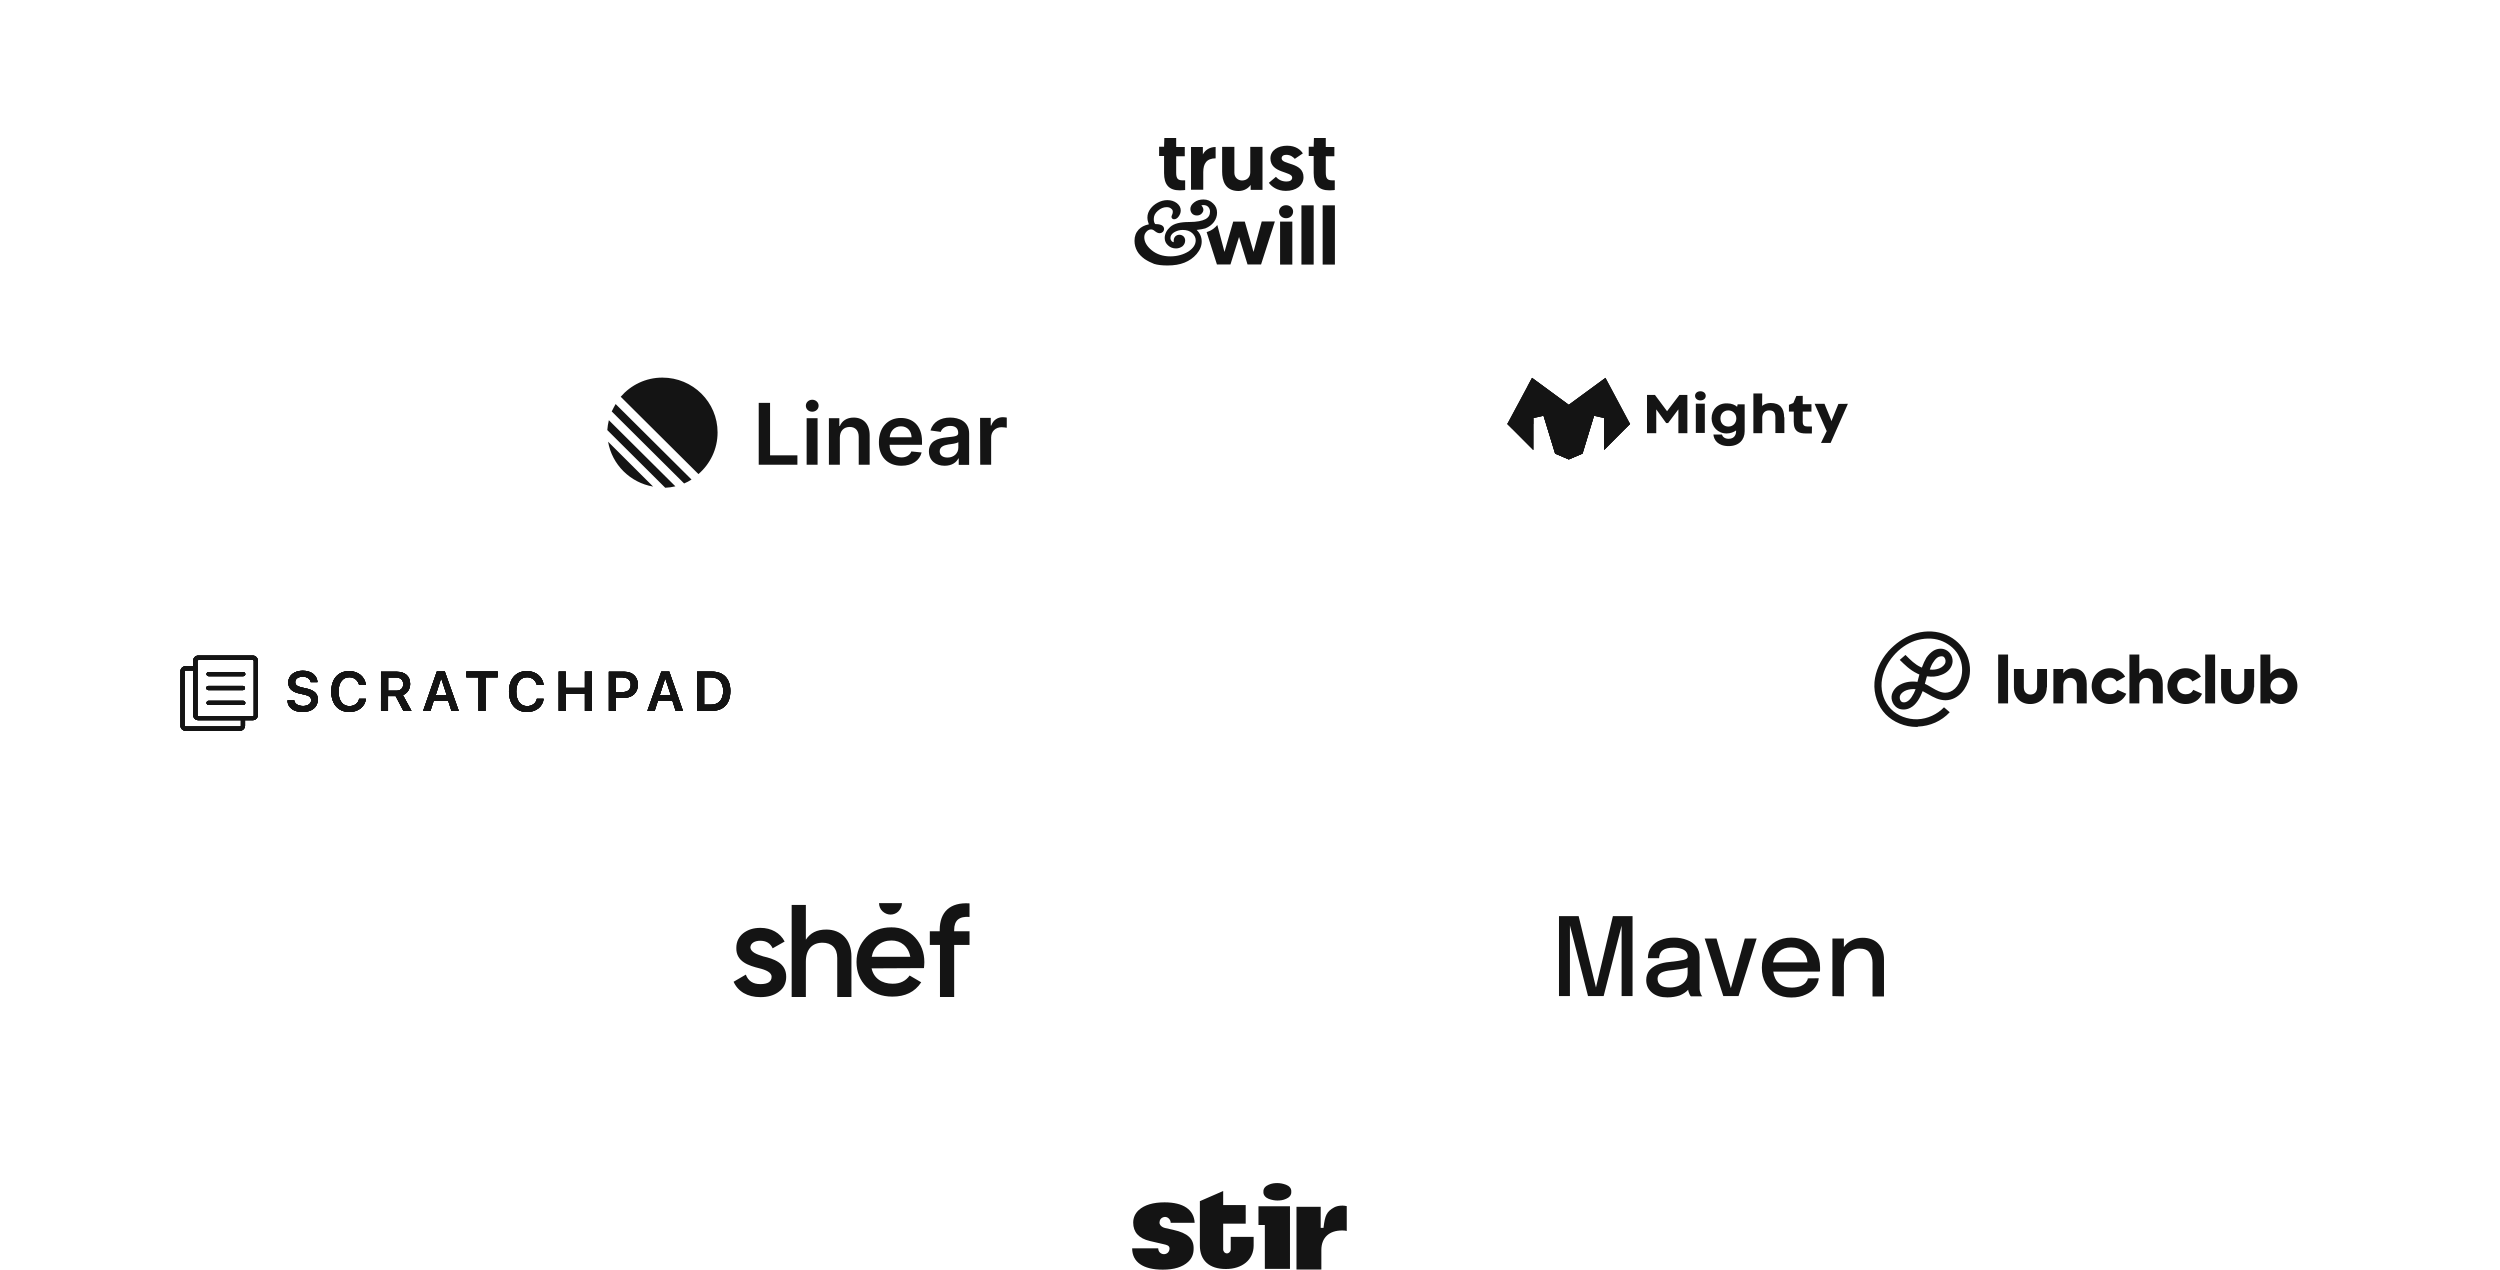 <?xml version="1.0" encoding="utf-8"?>
<!-- Generator: Adobe Illustrator 24.1.1, SVG Export Plug-In . SVG Version: 6.00 Build 0)  -->
<svg version="1.1" id="Layer_1" xmlns="http://www.w3.org/2000/svg" xmlns:xlink="http://www.w3.org/1999/xlink" x="0px" y="0px"
	 viewBox="0 0 1920 975" style="enable-background:new 0 0 1920 975;" xml:space="preserve">
<style type="text/css">
	.st0{fill:#141414;}
	.st1{opacity:0.5;fill:#141414;enable-background:new    ;}
	.st2{fill-rule:evenodd;clip-rule:evenodd;fill:#141414;}
</style>
<g>
	<g>
		<path class="st0" d="M1176.6,290.2l28.2,20.7l28.2-20.7l18.9,35.4l-19.9,20v-24.5l-7.8-1.8l-8.9,29l-10.5,4.5l-10.5-4.5l-8.9-29
			l-7.8,1.8v24.5l-20-20L1176.6,290.2z"/>
		<path class="st0" d="M1185.4,319.2l-4.5-14.6l-23.3,20.8L1185.4,319.2z M1224.2,319.2l4.5-14.6l23.3,20.8L1224.2,319.2z"/>
		<path class="st1" d="M1185.4,319.2l-8.9-29l-3.3,6.1l7.5,24.1L1185.4,319.2z"/>
		<path class="st0" d="M1157.7,325.6l19.9-4.5v4.5v20l-16.3-16.5L1157.7,325.6z M1251.8,325.6l-19.9-4.5v4.5v20l16.3-16.5
			L1251.8,325.6z"/>
		<path class="st0" d="M1157.7,325.6l19.9-4.5v4.5l-16.3,3.5L1157.7,325.6z M1251.8,325.6l-19.9-4.5v4.5l16.3,3.5L1251.8,325.6z
			 M1176.6,290.2l28.2,20.7l28.2-20.7l-17.6,58.2l-10.5,4.5l-10.5-4.5L1176.6,290.2z"/>
		<path class="st0" d="M1204.8,352.8l-10.5-4.5l-13.2-43.7l23.8,38.8l23.8-38.8l-13.2,43.7L1204.8,352.8z"/>
		<path class="st0" d="M1204.8,352.8l-10.5-4.5l10.5-4.8l10.5,4.8L1204.8,352.8z"/>
		<path class="st0" d="M1176.6,290.2l28.2,20.7l28.2-20.7l18.9,35.4l-19.9,20v-24.5l-7.8-1.8l-8.9,29l-10.5,4.5l-10.5-4.5l-8.9-29
			l-7.8,1.8v24.5l-20-20L1176.6,290.2z M1281.2,324.8l7.8-10.4v18.3h6.9v-29.4h-6.1l-9.5,12.5l-9.3-12.5h-6.1v29.4h7.1v-18.3
			l7.6,10.5h1.6V324.8z M1302.4,332.5h6.9V310h-6.9V332.5z M1301.8,304c0,1.9,1.6,3.5,4.1,3.5c2.6,0,4.1-1.6,4.1-3.5
			c0-1.9-1.6-3.5-4.1-3.5C1303.4,300.5,1301.8,302.1,1301.8,304z M1321.3,321.3c0-3.8,2.7-6.1,6.1-6.1c3.4,0,6.1,2.6,6.1,6.1
			c0,3.8-2.7,6.3-6.1,6.3C1324,327.6,1321.3,325.2,1321.3,321.3z M1314.5,321.3c0,6.5,4.8,11.6,11.6,11.6c3,0,5.4-1.1,7.2-2.3v0.8
			c0,2-1,5.6-5.7,5.6c-3,0-4.6-1.5-5.2-3.3h-6.5c0.3,4.1,3.4,8.9,11.7,8.9c7.9,0,12.3-4.8,12.3-11.4v-20.7h-5.4l-0.4,1.9
			c-1.6-1.4-4.2-2.6-7.4-2.6C1319.2,309.4,1314.5,314.8,1314.5,321.3z M1370.2,320.5c0-6.9-3.1-11-10.4-11c-2.6,0-4.9,1-6.5,2.2
			l0.1-9.5h-6.8v30.5h6.8v-11.9c0-3.3,2-5.6,5.2-5.6s4.9,1.1,4.9,5.4v12h6.9v-12.1H1370.2z M1377.3,309.5l-3.4,1.4v5.2h3.7v7.9
			c0,7.6,4.2,8.9,9.4,8.9h4.5l0.1-5.4h-3.8c-1.8,0-3.3-0.7-3.3-3.5v-7.9h6.7v-5.7h-6.7V304l-4.9,0.1L1377.3,309.5z M1411.9,310.2
			l-5.4,13.3l-0.4-1.4l-4.9-12h-7.6l9.3,21l-4.4,9.1h7.4l13.3-30.1C1419.2,310.2,1411.9,310.2,1411.9,310.2z"/>
	</g>
	<g>
		<path class="st0" d="M1238.7,703.6h15.1V765h-8.4v-54.1l-13.8,54.1h-12l-13.9-54.3V765h-8.4v-61.4h15.1l13.3,54.8L1238.7,703.6z
			 M1280.6,766c-4.9,0-8.8-1.1-11.8-3.6c-2.9-2.4-4.5-5.5-4.5-9.7c0-2.9,0.8-5.3,2.3-7.3c1.6-1.9,3.7-3.4,6.3-4.5
			c2.8-1.1,5.8-1.8,9.2-2.1c5-0.5,8.8-1.1,10.9-1.6s3.2-1.3,3.2-2.4l0,0c0-2.3-1-4.1-2.8-5.2c-1.9-1.1-4.5-1.8-7.9-1.8
			c-3.7,0-6.5,0.6-8.4,1.9c-1.9,1.3-2.9,3.4-2.9,6.2h-8.6c0-3.4,0.8-6.3,2.6-8.6c1.8-2.4,4.1-4.2,7.1-5.3c3.1-1.3,6.5-1.9,10.4-1.9
			c3.6,0,6.8,0.6,9.9,1.8c3.1,1.1,5.3,2.8,7.1,5c1.8,2.3,2.6,5,2.6,8.3v21.1c0,1,0,1.9,0,3.1c0,1,0.2,1.8,0.5,2.6
			c0.2,0.8,0.5,1.6,0.8,2.1s0.6,1,0.8,1.1h-8.8c-0.2-0.2-0.5-0.5-0.8-1.1c-0.3-0.5-0.6-1.3-0.8-1.9c-0.2-0.6-0.5-1.3-0.5-2.1
			c-1.6,1.8-3.7,3.2-6.5,4.4C1287.2,765.4,1284.1,766,1280.6,766z M1282.5,758.4c2.4,0,4.9-0.5,6.8-1.3s3.7-2.1,4.9-3.7
			c1.3-1.6,1.9-3.9,1.9-6.5V743c-1.6,0.5-3.6,1-5.7,1.3s-4.2,0.6-6.3,0.8c-3.7,0.3-6.5,1-8.3,1.9c-1.8,1-2.8,2.6-2.8,4.7
			C1273.1,756.3,1276.2,758.4,1282.5,758.4z M1349.1,720.8l-13.9,44.2h-11.7l-14.3-44.2h9.1l11,38.1l10.7-38.1H1349.1z
			 M1396.8,751.3c-0.2,2.4-1.1,4.7-2.8,7c-1.6,2.3-4.1,4.2-7.1,5.5c-3.1,1.5-6.8,2.3-11.3,2.3c-4.5,0-8.4-1-11.8-2.9
			c-3.4-1.9-6-4.7-7.9-8.1c-1.9-3.4-2.8-7.5-2.8-12c0-4.5,1-8.6,2.9-12c1.9-3.4,4.5-6.2,7.9-8.1c3.4-1.9,7.3-2.9,11.8-2.9
			c4.5,0,8.4,1,11.7,2.9c3.2,1.9,5.8,4.7,7.6,8.1c1.8,3.4,2.8,7.3,2.8,11.8c0,0.5,0,1.1,0,1.8c0,0.6,0,1.1-0.2,1.5h-35.7
			c0.5,3.9,1.9,6.8,4.4,9.1c2.4,2.1,5.7,3.2,9.7,3.2c2.8,0,5-0.5,6.8-1.1c1.8-0.8,3.1-1.6,4.1-2.8c0.8-1.1,1.5-2.3,1.5-3.2
			L1396.8,751.3L1396.8,751.3z M1375.5,727.6c-3.7,0-6.6,1-9.1,3.1c-2.4,1.9-4.1,4.9-4.7,8.4h26.4c-0.2-3.1-1.3-5.8-3.4-8.1
			C1382.5,728.7,1379.6,727.6,1375.5,727.6z M1407.3,765v-44.2h8.8v6.6c1.6-2.3,3.7-4.1,6.3-5.3c2.4-1.3,5.2-1.9,8.1-1.9
			c5,0,9.1,1.5,12,4.5c2.9,2.9,4.4,7,4.4,12.2v28.4h-8.8v-25.8c0-3.2-0.8-5.8-2.3-7.9c-1.5-2.1-4.1-3.1-7.9-3.1
			c-2.1,0-4.2,0.5-6,1.6c-1.8,1.1-3.2,2.6-4.2,4.5c-1,1.9-1.6,4.1-1.6,6.5v24.1L1407.3,765L1407.3,765z"/>
	</g>
	<g>
		<path class="st0" d="M1471.9,558.3c-9,0-17.8-3.7-23.7-9.7c-6.1-6.3-9.3-15.5-8.6-24.7c0.7-8.2,4.4-16.6,10.6-23.7
			c5.4-5.9,11.7-10.4,18.6-13c7.8-2.8,16.1-3,23.3-0.6c7.1,2.3,13.1,7.1,16.8,13.3c3.7,6.1,4.9,13.5,3.5,20.4
			c-1.8,8.3-8.2,17.3-18.2,17.5c-5.1,0-9.3-2.3-13.4-4.7c-1.4-0.8-2.8-1.6-4.2-2.3c-1,2.5-2.1,5.1-3.8,7.5c-1.7,2.4-3.4,4.1-5.5,5.2
			c-2.8,1.6-6.2,1.8-8.9,0.8c-4.2-1.7-6.6-6.8-5.4-11.1c1-3.1,3.1-5.8,6.5-7.5c3.7-2,8.6-2.7,13.1-2c0.3-0.8,0.4-1.8,0.7-2.7l0,0
			c0-0.1,0.3-1.3,0.8-3c-0.6-0.3-1.3-0.4-1.8-0.8c-5.6-2.7-9.7-6.9-13.3-10.4l4.4-3.8c4.1,4.1,7.2,7.2,11.6,9.3
			c0.3,0.1,0.7,0.3,1,0.4c1-2.8,2.3-5.6,3.5-7.6c1.7-2.4,3.4-4.1,5.5-5.4c2.8-1.6,6.1-2,8.9-0.8c4.2,1.7,6.6,6.6,5.4,11.1
			c-1,3.7-4.1,6.8-8.3,8.3c-3.4,1.4-7.2,1.7-11.1,1.1c-0.3,1.1-0.7,2.1-0.8,2.8l0,0c-0.3,1-0.6,2-0.8,3c2,0.8,3.7,2,5.5,3
			c3.4,2,6.8,3.8,10.2,3.8c0,0,0,0,0.1,0c4.8,0,10.6-4.1,12.4-13c1.1-5.6,0.1-11.6-2.8-16.5c-3-4.9-7.9-8.7-13.7-10.7
			c-5.9-2-12.8-1.8-19.5,0.4c-5.9,2.1-11.6,5.9-16.2,11.3c-5.4,6.2-8.6,13.4-9.2,20.6c-0.6,7.8,2.1,15.2,7.1,20.4
			c5.1,5.2,12.8,8.2,20.6,7.9c7.5-0.3,15.1-3.8,20.2-9.2l4.4,3.8c-6.3,6.8-15.2,10.7-24.4,11
			C1472.9,558.3,1472.5,558.3,1471.9,558.3z M1469.5,529.2c-2.5,0-5.1,0.6-6.9,1.6c-1.8,1-3.1,2.4-3.5,3.9c-0.4,1.8,0.3,3.9,1.8,4.5
			c1,0.4,2.4,0.3,3.7-0.4s2.4-1.8,3.5-3.4c1.3-2,2.3-3.9,3.1-6.1C1470.7,529.2,1470.1,529.2,1469.5,529.2z M1482.1,514.2
			c2.5,0.3,4.9,0,7.1-0.8c2.5-1,4.4-2.7,4.9-4.7c0.4-1.8-0.4-3.9-1.8-4.5c-1-0.4-2.4-0.1-3.7,0.4c-1.3,0.7-2.4,1.8-3.5,3.5
			C1483.9,509.6,1482.9,511.8,1482.1,514.2z M1542.2,540.2h-7.6v-37.5h7.6V540.2z M1571.9,527.9c0,7.5-5.2,12.8-12.7,12.8
			s-12.5-5.2-12.5-12.8v-14.1h7.6v14.1c0,3.4,2,5.5,5.1,5.5c3.1,0,5.1-2.1,5.1-5.5v-14.1h7.6v14.1H1571.9z M1602.6,525.4v14.8h-7.6
			v-14c0-3.4-2.1-5.6-5.2-5.6s-5.2,2.3-5.2,5.6v14h-7.6v-26.4h7.6v3.4c1.7-2.5,4.1-3.9,7.2-3.9
			C1598.6,513.2,1602.6,517.7,1602.6,525.4z M1620.4,540.7c-7.9,0-14-5.9-14-13.7c0-7.9,6.1-13.8,14-13.8c5.2,0,9.6,2.5,11.7,6.5
			l-6.5,3.7c-1-1.8-2.8-3-5.2-3c-3.8,0-6.5,2.8-6.5,6.5c0,3.7,2.7,6.3,6.5,6.3c2.7,0,4.7-1.1,5.8-3.4l6.8,3
			C1630.8,537.6,1626.1,540.7,1620.4,540.7z M1661,525.4v14.8h-7.6v-14c0-3.4-2.1-5.6-5.2-5.6c-3.1,0-5.2,2.3-5.2,5.6v14h-7.6v-37.5
			h7.6v14.7c1.7-2.5,4.1-3.9,7.2-3.9C1656.9,513.2,1661,517.7,1661,525.4z M1678.6,540.7c-7.9,0-14-5.9-14-13.7
			c0-7.9,6.1-13.8,14-13.8c5.2,0,9.6,2.5,11.7,6.5l-6.5,3.7c-1-1.8-2.8-3-5.2-3c-3.8,0-6.5,2.8-6.5,6.5c0,3.7,2.7,6.3,6.5,6.3
			c2.7,0,4.7-1.1,5.8-3.4l6.8,3C1689.2,537.6,1684.4,540.7,1678.6,540.7z M1701.2,540.2h-7.6v-37.5h7.6V540.2z M1731,527.9
			c0,7.5-5.2,12.8-12.7,12.8c-7.5,0-12.5-5.2-12.5-12.8v-14.1h7.6v14.1c0,3.4,2,5.5,5.1,5.5c3.1,0,5.1-2.1,5.1-5.5v-14.1h7.6v14.1
			H1731z M1764.4,526.9c0,7.6-5.5,13.8-12.3,13.8c-3.7,0-6.5-1.4-8.5-4.2v3.7h-7.6v-37.5h7.6v14.9c1.8-2.8,4.8-4.2,8.5-4.2
			C1758.9,513.2,1764.4,519.4,1764.4,526.9z M1756.9,526.9c0-3.7-3-6.5-6.6-6.5s-6.6,2.8-6.6,6.5c0,3.7,2.8,6.5,6.6,6.5
			C1754.1,533.5,1756.9,530.6,1756.9,526.9z"/>
	</g>
	<g>
		<path class="st0" d="M586.1,734.5c7.8,1.8,17.8,4.9,17.7,15.7c0,4.9-1.9,8.8-5.7,11.5c-3.7,2.8-8.4,4.1-14.1,4.1
			c-10,0-17.3-4.4-20.6-11.8l9.4-5.5c1.8,4.9,5.5,7.3,11.2,7.3c5.8,0,8.6-1.9,8.6-5.7c0-3.2-4.2-5.2-9.6-6.5
			c-7.6-1.9-17.8-4.9-17.5-15.6c0-4.7,1.8-8.4,5.2-11.2c3.6-2.8,7.9-4.2,13.3-4.2c8.4,0,15.2,3.9,18.6,10.5l-9.2,5.2
			c-1.8-3.9-4.9-5.8-9.6-5.8c-4.1,0-7.5,1.8-7.5,5.3C576.7,731.1,580.9,732.9,586.1,734.5z M653.9,734.6v31.1H643v-30
			c0-7.6-4.4-11.7-11.3-11.7c-7.6,0-12.8,4.7-12.8,14.6v27.1H608v-70.7h10.9v26.7c3.4-5.2,8.4-7.8,15.7-7.8
			C646.1,713.9,653.9,721.8,653.9,734.6z M692.7,693.6c0,2.3-1,4.5-2.6,6.2s-3.9,2.6-6.2,2.6c-2.3,0-4.5-1-6.2-2.6s-2.6-3.9-2.6-6.2
			C675.4,693.6,692.7,693.6,692.7,693.6z M669.4,743.7c1.6,7.6,7.8,11.8,16.2,11.8c5.8,0,10-2.1,13-6.3l8.9,5.2
			c-4.9,7.5-12.3,11-22.2,11c-8.1,0-14.9-2.6-19.9-7.5c-5-5-7.6-11.5-7.6-19.1c0-7.6,2.6-13.8,7.5-19c4.9-5.2,11.5-7.6,19.3-7.6
			c7.5,0,13.5,2.6,18.2,7.8c4.7,5.2,7.1,11.5,7.1,19c0,1.6-0.2,3.1-0.3,4.5L669.4,743.7L669.4,743.7z M699.1,734.8
			c-1.5-8.1-7.3-12.5-14.4-12.5c-8.1,0-13.8,4.7-15.2,12.5H699.1z M744.6,704.2c-7.9-0.6-11.8,2.6-11.8,10v1h11.8v10.5h-11.8v40
			h-10.9v-40h-7.8v-10.5h7.6v-1c0-13.8,7.9-21.4,22.9-20.4V704.2z"/>
	</g>
	<g>
		<path class="st0" d="M467,339.2l34.6,34.5C484,370.7,470,356.8,467,339.2z M466.4,330.3l44.5,44.3c2.6-0.1,5.3-0.5,7.8-1.1
			l-51.1-50.8C467,325.2,466.6,327.7,466.4,330.3z M469.8,316l55.6,55.3c2-0.8,4-1.9,5.7-3l-58.3-58
			C471.8,312.1,470.7,314.1,469.8,316z M476.7,304.7c7.8-9,19.2-14.7,32-14.7c23.4,0,42.4,18.8,42.4,42.1c0,12.8-5.7,24.2-14.7,32
			L476.7,304.7z M582.8,356.9h29.6v-7.2h-21v-40.3h-8.7v47.5H582.8z M619.5,356.9h8.4v-35.7h-8.4V356.9z M623.8,316.2
			c2.7,0,4.9-2,4.9-4.6s-2.2-4.6-4.9-4.6s-4.9,2-4.9,4.6S621,316.2,623.8,316.2z M645,336.1c0-5.2,3.1-8.2,7.6-8.2
			c4.4,0,6.9,2.9,6.9,7.6v21.4h8.4v-22.7c0-8.6-4.9-13.5-12.3-13.5c-5.3,0-9,2.6-10.6,6.5h-0.4v-6h-8v35.7h8.4v-20.8H645L645,336.1z
			 M692.3,357.7c8.3,0,14-4.1,15.5-10.2l-7.9-0.8c-1.1,3-4,4.6-7.6,4.6c-5.4,0-9.1-3.5-9.1-9.7h24.9v-2.6c0-12.5-7.5-18-16.2-18
			c-10.2,0-16.9,7.5-16.9,18.5C674.8,350.5,681.5,357.7,692.3,357.7z M683.3,335.8c0.3-4.6,3.7-8.4,8.6-8.4c4.9,0,8,3.5,8.2,8.4
			H683.3z M725.5,357.7c5.6,0,9-2.6,10.5-5.6h0.3v4.9h8v-24c0-9.4-7.8-12.3-14.6-12.3c-7.5,0-13.2,3.4-15.1,9.9l7.9,1.1
			c0.8-2.5,3.3-4.6,7.4-4.6c4,0,6,2,6,5.4v0.1c0,2.5-2.6,2.6-8.9,3.3c-6.9,0.7-13.6,2.9-13.6,10.8
			C713.5,353.9,718.7,357.7,725.5,357.7z M727.7,351.4c-3.5,0-6-1.6-6-4.8c0-3.3,2.9-4.6,6.5-5.2c2.2-0.3,6.5-0.8,7.8-1.8v4.2
			C736,348,732.7,351.4,727.7,351.4z M752.8,356.9h8.4v-21c0-4.6,3.4-7.8,8-7.8c1.4,0,3.1,0.3,4,0.4v-7.8c-0.7-0.1-2-0.3-3-0.3
			c-4.1,0-7.5,2.3-8.9,6.4h-0.4v-5.9h-8.2L752.8,356.9L752.8,356.9z"/>
	</g>
	<g>
		<path class="st2" d="M962.7,193.5l-6.7-23.3h-8.9l-6.7,23.3l-5.5-20.7c-2,2.4-4.4,4.2-7.4,5.2c-0.3,0-0.5,0.1-0.8,0.3l7.9,24.8
			h10.4l6.6-21.1l6.5,21.1h10.4l10.6-33h-10.1L962.7,193.5z"/>
		<path class="st2" d="M932.3,170.5c1.6-2.2,2.4-4.6,2.4-7.1c0-2.8-0.9-5.2-3-7.1c-2-2-4.4-3.1-7.4-3.1c-2.8,0-5.2,0.7-7.1,2.2
			c-2,1.5-3,3.2-3,5.1c0,1.2,0.4,2.4,1.2,3.4c0.7,0.7,1.7,1.6,3.8,1.6c1.3,0,2.6-0.4,3.5-1.3c0.9-0.9,1.5-1.9,1.5-3.1
			c0-0.9-0.4-1.9-1.1-2.8c-0.4-0.5-0.4-0.7-0.4-0.7c0.1,0,0.5-0.1,1.5-0.1c1.5,0,2.7,0.4,3.6,1.3c0.9,0.9,1.5,2.2,1.5,3.6
			c0,2.7-1.1,4.6-3.5,5.9s-6.6,2.2-12.4,2.2c-7.1,0-11.8,1.2-14.7,3.8c-2.8,2.6-4.2,5.4-4.2,8.5c0,2.3,0.9,4.2,2.6,5.7
			c1.7,1.6,3.8,2.3,6.1,2.3c2,0,3.6-0.7,5-1.7c1.3-1.2,2-2.7,2-4.4c0-1.3-0.5-2.4-1.3-3.2c-0.9-0.8-2-1.2-3.1-1.2
			c-1.3,0-2.4,0.5-3.2,1.3c-0.8,0.9-1.2,2-1.2,3.2c0,0.1,0,0.4,0,0.7v0.4v0.1c0,0,0,0-0.1,0c-0.4,0-0.9-0.3-1.5-0.8
			c-0.5-0.7-0.9-1.3-0.9-2.4c0-1.7,0.9-3.1,2.7-4.3c2-1.2,4.2-1.9,6.7-1.9c3.1,0,5.5,0.8,7.3,2.4c1.7,1.6,2.7,3.4,2.7,5.5
			c0,3.4-1.9,6.1-5.5,8.6c-3.9,2.4-8.6,3.8-14,3.8c-5.7,0-10.5-1.6-14.3-4.7c-3.8-3.1-5.7-6.5-5.7-10c0-1.6,0.5-3.1,1.7-4.3
			c1.1-1.2,2.3-1.7,3.5-1.7c0.9,0,1.9,0.4,2.8,1.2c1.5,1.2,2.7,1.7,3.8,1.7c1.3,0,2.2-0.7,2.6-1.1c0.5-0.7,0.8-1.3,0.8-2
			c0-1.5-0.8-3.9-6.5-3.9c-0.3,0-0.3,0-0.3,0s-0.3-0.3-0.7-1.2c-0.3-0.7-0.4-1.6-0.4-2.7c0-2.4,0.9-4.4,3.1-6.3
			c2.2-1.9,4.4-2.8,6.7-2.8c1.5,0,2.6,0.3,3.5,1.1c0.9,0.7,1.3,1.3,1.3,2.4c0,0.7-0.1,1.5-0.5,2.3c-0.4,0.9-0.5,1.2-0.5,1.6
			c0,1.1,0.8,1.9,2,1.9c1.3,0,2.6-0.8,3.6-2.3c0.9-1.3,1.5-2.8,1.5-4.4c0-2.2-0.9-4-3-5.7c-2-1.5-4.4-2.3-7.3-2.3
			c-2.6,0-5,0.7-7.3,1.9c-2.3,1.2-4.2,2.8-5.7,4.8c-1.5,2-2.3,4.3-2.3,6.7c0,1.6,0.4,3.4,1.1,5.2c-3.4,0.7-5.9,2-7.8,4
			c-2.2,2.4-3.2,5.2-3.2,8.7c0,2.8,0.7,5.4,2,7.8c1.3,2.4,3.4,4.4,5.7,6.1c2.4,1.6,4.8,2.8,7.4,3.8c2.6,0.8,6.1,1.2,10.2,1.2
			c5.1,0,9.4-0.7,13.1-2.2s6.7-3.6,9.3-6.6c2.6-3.1,3.9-6.2,3.9-9.6c0-3.4-1.3-6.5-3.9-8.9c2.8-0.3,5-0.7,6.7-1.2
			C928.6,174.2,930.6,172.7,932.3,170.5z M894.2,106h9.1v6.9h6.6v7.1h-6.6v12.6c0,5,1.6,5.9,5.2,5.9c0.5,0,0.9,0,1.7,0v7.4
			c0,0-1.5,0.3-4,0.3c-8.5,0-12.2-4.4-12.2-13.3v-13.1h-3.8v-7.1h3.8L894.2,106L894.2,106z M933.7,121.6c-7,0-9.6,4-9.6,10.6v13.5
			h-9.4v-32.8h9.1v5.7c1.6-3.2,5.1-5.7,9.8-5.7V121.6L933.7,121.6z M938.6,131.8v-19h9.4v19.9c0,3.6,2.7,5.9,5.9,5.9
			c3.9,0,6.3-2.7,6.3-6.2v-19.6h9.4v33h-9.1V142c-1.5,2.3-4.8,4.7-9.4,4.7C940.9,146.6,938.6,138.8,938.6,131.8z M974.5,140.4
			l5.4-4.6c1.7,1.9,4.2,3.6,8.2,3.6c2.7,0,4.3-1.1,4.3-3c0-5-16.7-3.1-16.7-14.8c0-6.1,5.7-9.7,12.8-9.7c6.7,0,10.4,3.2,12.1,5.9
			l-6.2,4.2c-1.1-1.2-3.1-3.1-6.5-3.1c-2.2,0-3.6,0.9-3.6,2.7c0,5.2,16.8,2.7,16.8,14.5c0,6.5-5.9,10.5-13.6,10.5
			C980.8,146.6,976.5,143.2,974.5,140.4z"/>
		<path class="st2" d="M1009.1,106h9.1v6.9h6.6v7.1h-6.6v12.6c0,5,1.6,5.9,5.2,5.9c0.5,0,0.9,0,1.7,0v7.4c0,0-1.5,0.3-4,0.3
			c-8.5,0-12.2-4.4-12.2-13.3v-13.1h-3.8v-7.1h3.8L1009.1,106L1009.1,106z M987.7,157.6c-3.1,0-5.4,2.2-5.4,5c0,2.8,2.4,5,5.4,5
			c3.1,0,5.4-2.2,5.4-5C993.2,159.8,990.8,157.6,987.7,157.6z"/>
		<path class="st2" d="M983.1,203.2h9.4v-33h-9.4V203.2z M999.5,203.2h9.4v-45.5h-9.4V203.2z M1015.8,203.2h9.4v-45.5h-9.4V203.2
			L1015.8,203.2z"/>
	</g>
	<path class="st0" d="M901,944.5l-6.3-1.4c-4.2-1.1-4.2-4-4.2-4c0-4.5,4.3-4.5,4.3-4.5c2.3,0,4.3,2.2,4.3,4.5h18.4
		c-0.5-10.1-8.7-15.7-23.1-15.7c-8.8,0-15.5,2-19.9,6c-2.7,2.5-4.2,5.8-4.2,9.6c0,7.2,4.2,12.1,12.8,14.1l10.8,2.5l0,0
		c2,0.5,4.2,0.9,4.3,3.1c0,6-8.5,6-8.7,0h-20c0,10.5,8.3,16.4,23.5,16.4c8.7,0,15.2-2,19.5-6c2.7-2.5,4.2-5.8,4.2-9.9
		C917,951.5,912.3,947,901,944.5z M945.2,949.9v9.6c0,1.6-1.3,3.1-2.9,3.1c-1.6,0-2.9-1.4-2.9-3.1v-19.7h17.3v-14.3h-17.3v-10.8
		l-17.9,7.8v34.1c0,11.4,7.2,18,20,18c12.6,0,21.3-7.2,21.3-18v-6.7L945.2,949.9L945.2,949.9z M990.7,974.6v-48.2h-24.2v14.4h4.9
		v33.7H990.7L990.7,974.6z M991.7,915.3c0.2,2.7-1.8,4.5-4,5.4c-2.3,1.1-4.7,1.3-6.7,1.3c-2,0-4.3-0.4-6.7-1.3
		c-2.3-0.9-4.2-2.9-4-5.4c-0.2-2.7,1.8-4.5,4-5.4c2.3-1.1,4.7-1.3,6.7-1.3c2,0,4.3,0.4,6.7,1.3C990.1,910.8,991.9,912.6,991.7,915.3
		z M1030.7,945c0.5,0,2.3,0,3.6,0.4v-19.1c-1.1-0.2-2.2-0.4-3.2-0.4c-2.7,0-4.9,0.5-6.5,1.4c-5.8,3.2-7,6.3-8.1,15.3v0.4h-2.2v-16.2
		h-18.6V975h19.1v-15C1014.8,950.5,1020.8,945,1030.7,945z"/>
	<g>
		<g>
			<path class="st0" d="M232.4,546.8c7.2,0,11.7-3.7,11.7-9.6l0,0c0-4.5-2.7-7.1-9-8.5l-3.2-0.7c-3.8-0.8-5.2-2.1-5.2-4.2l0,0
				c0-2.5,2.4-4.1,5.8-4.1c3.4,0,5.6,1.7,6.1,3.9v0.3h5.2v-0.3c-0.4-4.8-4.5-8.5-11.3-8.5c-6.5,0-11.1,3.7-11.1,9l0,0
				c0,4.5,2.7,7.3,8.9,8.6l3.2,0.7c3.9,0.8,5.5,2.1,5.5,4.4l0,0c0,2.5-2.5,4.4-6.2,4.4c-3.8,0-6.5-1.7-6.8-4.2v-0.1h-5.2v0.3
				C221,543.3,225.3,546.8,232.4,546.8z M268.3,546.8c6.9,0,12-4.1,12.7-10v-0.1h-5.2v0.1c-0.7,3.4-3.7,5.5-7.5,5.5
				c-5.1,0-8.3-4.2-8.3-11.1l0,0c0-6.9,3.2-11.1,8.3-11.1c3.8,0,6.6,2.4,7.5,5.9v0.1h5.2v-0.1c-0.7-6.2-5.9-10.6-12.8-10.6
				c-8.6,0-13.8,6.1-13.8,15.8l0,0C254.5,540.7,259.7,546.8,268.3,546.8z M292.6,545.9h5.4v-11.3h5.9l5.9,11.3h6.2l-6.6-12.1
				c3.5-1.3,5.6-4.7,5.6-8.6l0,0c0-5.8-3.9-9.3-10.3-9.3h-12.1V545.9z M298.1,530.6v-10.3h6.1c3.4,0,5.5,2,5.5,5.1l0,0
				c0,3.2-2,5.1-5.4,5.1h-6.2V530.6z M325,545.9h5.6l2.5-7.8h11.1l2.5,7.8h5.6l-10.7-30.2h-6.1L325,545.9z M338.6,521.4h0.4
				l4.1,12.5h-8.5L338.6,521.4z M367.5,545.9h5.4v-25.7h9.3v-4.5h-24v4.5h9.3L367.5,545.9L367.5,545.9z M404.8,546.8
				c6.9,0,12-4.1,12.7-10v-0.1h-5.2v0.1c-0.7,3.4-3.7,5.5-7.5,5.5c-5.1,0-8.3-4.2-8.3-11.1l0,0c0-6.9,3.2-11.1,8.3-11.1
				c3.8,0,6.6,2.4,7.5,5.9v0.1h5.2v-0.1c-0.7-6.2-5.9-10.6-12.8-10.6c-8.6,0-13.8,6.1-13.8,15.8l0,0
				C390.9,540.7,396.2,546.8,404.8,546.8z M429.1,545.9h5.4v-13h14.7v13.1h5.4v-30.2h-5.4v12.5h-14.7v-12.5h-5.4V545.9z
				 M467.6,545.9h5.4v-10h6.6c6.1,0,10.3-4.1,10.3-10l0,0c0-6.1-4.1-10-10.3-10h-12V545.9z M478.3,520.3c3.8,0,6.1,2.1,6.1,5.6l0,0
				c0,3.7-2.3,5.6-6.1,5.6h-5.4v-11.3H478.3z M497.2,545.9h5.6l2.5-7.8h11.1l2.5,7.8h5.6L514,515.8h-6.1L497.2,545.9z M510.7,521.4
				h0.4l4.1,12.5h-8.5L510.7,521.4z M535.4,545.9h11.3c9,0,14.2-5.5,14.2-15.2l0,0c0-9.4-5.2-14.9-14.2-14.9h-11.3V545.9z
				 M540.8,541.4v-21.2h5.2c5.9,0,9.4,3.8,9.4,10.4l0,0c0,6.8-3.4,10.6-9.4,10.6h-5.2V541.4z"/>
			<g>
				<path class="st0" d="M186.8,541.4h-26.6c-0.8,0-1.6-0.7-1.6-1.6c0-0.8,0.7-1.6,1.6-1.6h26.6c0.8,0,1.6,0.7,1.6,1.6
					C188.5,540.6,187.8,541.4,186.8,541.4z M186.6,530h-26.6c-0.8,0-1.6-0.7-1.6-1.6s0.7-1.6,1.6-1.6h26.6c0.8,0,1.6,0.7,1.6,1.6
					S187.4,530,186.6,530z M186.8,519.3h-26.6c-0.8,0-1.6-0.7-1.6-1.6c0-0.8,0.7-1.6,1.6-1.6h26.6c0.8,0,1.6,0.7,1.6,1.6
					C188.4,518.6,187.8,519.3,186.8,519.3z"/>
			</g>
			<g>
				<path class="st0" d="M194.2,553.1h-42c-2.1,0-3.8-1.7-3.8-3.8v-42c0-2.1,1.7-3.8,3.8-3.8h42c2.1,0,3.8,1.7,3.8,3.8v42
					C198,551.4,196.3,553.1,194.2,553.1z M152.3,506.9c-0.3,0-0.6,0.3-0.6,0.6v42c0,0.3,0.3,0.6,0.6,0.6h42c0.3,0,0.6-0.3,0.6-0.6
					v-42c0-0.3-0.3-0.6-0.6-0.6H152.3z"/>
			</g>
			<g>
				<path class="st0" d="M184.4,561.2h-42c-2.1,0-3.8-1.7-3.8-3.8v-41.9c0-2.1,1.7-3.8,3.8-3.8h9v3.2h-9c-0.3,0-0.6,0.3-0.6,0.6
					v41.9c0,0.3,0.3,0.6,0.6,0.6h42c0.3,0,0.6-0.3,0.6-0.6v-5.8h3.2v5.8C188.1,559.5,186.4,561.2,184.4,561.2z"/>
			</g>
		</g>
		<g>
			<path class="st0" d="M232.4,546.8c7.2,0,11.7-3.7,11.7-9.6l0,0c0-4.5-2.7-7.1-9-8.5l-3.2-0.7c-3.8-0.8-5.2-2.1-5.2-4.2l0,0
				c0-2.5,2.4-4.1,5.8-4.1c3.4,0,5.6,1.7,6.1,3.9v0.3h5.2v-0.3c-0.4-4.8-4.5-8.5-11.3-8.5c-6.5,0-11.1,3.7-11.1,9l0,0
				c0,4.5,2.7,7.3,8.9,8.6l3.2,0.7c3.9,0.8,5.5,2.1,5.5,4.4l0,0c0,2.5-2.5,4.4-6.2,4.4c-3.8,0-6.5-1.7-6.8-4.2v-0.1h-5.2v0.3
				C221,543.3,225.3,546.8,232.4,546.8z M268.3,546.8c6.9,0,12-4.1,12.7-10v-0.1h-5.2v0.1c-0.7,3.4-3.7,5.5-7.5,5.5
				c-5.1,0-8.3-4.2-8.3-11.1l0,0c0-6.9,3.2-11.1,8.3-11.1c3.8,0,6.6,2.4,7.5,5.9v0.1h5.2v-0.1c-0.7-6.2-5.9-10.6-12.8-10.6
				c-8.6,0-13.8,6.1-13.8,15.8l0,0C254.5,540.7,259.7,546.8,268.3,546.8z M292.6,545.9h5.4v-11.3h5.9l5.9,11.3h6.2l-6.6-12.1
				c3.5-1.3,5.6-4.7,5.6-8.6l0,0c0-5.8-3.9-9.3-10.3-9.3h-12.1V545.9z M298.1,530.6v-10.3h6.1c3.4,0,5.5,2,5.5,5.1l0,0
				c0,3.2-2,5.1-5.4,5.1h-6.2V530.6z M325,545.9h5.6l2.5-7.8h11.1l2.5,7.8h5.6l-10.7-30.2h-6.1L325,545.9z M338.6,521.4h0.4
				l4.1,12.5h-8.5L338.6,521.4z M367.5,545.9h5.4v-25.7h9.3v-4.5h-24v4.5h9.3L367.5,545.9L367.5,545.9z M404.8,546.8
				c6.9,0,12-4.1,12.7-10v-0.1h-5.2v0.1c-0.7,3.4-3.7,5.5-7.5,5.5c-5.1,0-8.3-4.2-8.3-11.1l0,0c0-6.9,3.2-11.1,8.3-11.1
				c3.8,0,6.6,2.4,7.5,5.9v0.1h5.2v-0.1c-0.7-6.2-5.9-10.6-12.8-10.6c-8.6,0-13.8,6.1-13.8,15.8l0,0
				C390.9,540.7,396.2,546.8,404.8,546.8z M429.1,545.9h5.4v-13h14.7v13.1h5.4v-30.2h-5.4v12.5h-14.7v-12.5h-5.4V545.9z
				 M467.6,545.9h5.4v-10h6.6c6.1,0,10.3-4.1,10.3-10l0,0c0-6.1-4.1-10-10.3-10h-12V545.9z M478.3,520.3c3.8,0,6.1,2.1,6.1,5.6l0,0
				c0,3.7-2.3,5.6-6.1,5.6h-5.4v-11.3H478.3z M497.2,545.9h5.6l2.5-7.8h11.1l2.5,7.8h5.6L514,515.8h-6.1L497.2,545.9z M510.7,521.4
				h0.4l4.1,12.5h-8.5L510.7,521.4z M535.4,545.9h11.3c9,0,14.2-5.5,14.2-15.2l0,0c0-9.4-5.2-14.9-14.2-14.9h-11.3V545.9z
				 M540.8,541.4v-21.2h5.2c5.9,0,9.4,3.8,9.4,10.4l0,0c0,6.8-3.4,10.6-9.4,10.6h-5.2V541.4z"/>
			<g>
				<path class="st0" d="M186.8,541.4h-26.6c-0.8,0-1.6-0.7-1.6-1.6c0-0.8,0.7-1.6,1.6-1.6h26.6c0.8,0,1.6,0.7,1.6,1.6
					C188.5,540.6,187.8,541.4,186.8,541.4z M186.6,530h-26.6c-0.8,0-1.6-0.7-1.6-1.6s0.7-1.6,1.6-1.6h26.6c0.8,0,1.6,0.7,1.6,1.6
					S187.4,530,186.6,530z M186.8,519.3h-26.6c-0.8,0-1.6-0.7-1.6-1.6c0-0.8,0.7-1.6,1.6-1.6h26.6c0.8,0,1.6,0.7,1.6,1.6
					C188.4,518.6,187.8,519.3,186.8,519.3z"/>
			</g>
			<g>
				<path class="st0" d="M194.2,553.1h-42c-2.1,0-3.8-1.7-3.8-3.8v-42c0-2.1,1.7-3.8,3.8-3.8h42c2.1,0,3.8,1.7,3.8,3.8v42
					C198,551.4,196.3,553.1,194.2,553.1z M152.3,506.9c-0.3,0-0.6,0.3-0.6,0.6v42c0,0.3,0.3,0.6,0.6,0.6h42c0.3,0,0.6-0.3,0.6-0.6
					v-42c0-0.3-0.3-0.6-0.6-0.6H152.3z"/>
			</g>
			<g>
				<path class="st0" d="M184.4,561.2h-42c-2.1,0-3.8-1.7-3.8-3.8v-41.9c0-2.1,1.7-3.8,3.8-3.8h9v3.2h-9c-0.3,0-0.6,0.3-0.6,0.6
					v41.9c0,0.3,0.3,0.6,0.6,0.6h42c0.3,0,0.6-0.3,0.6-0.6v-5.8h3.2v5.8C188.1,559.5,186.4,561.2,184.4,561.2z"/>
			</g>
		</g>
		<g>
			<path class="st0" d="M232.4,546.8c7.2,0,11.7-3.7,11.7-9.6l0,0c0-4.5-2.7-7.1-9-8.5l-3.2-0.7c-3.8-0.8-5.2-2.1-5.2-4.2l0,0
				c0-2.5,2.4-4.1,5.8-4.1c3.4,0,5.6,1.7,6.1,3.9v0.3h5.2v-0.3c-0.4-4.8-4.5-8.5-11.3-8.5c-6.5,0-11.1,3.7-11.1,9l0,0
				c0,4.5,2.7,7.3,8.9,8.6l3.2,0.7c3.9,0.8,5.5,2.1,5.5,4.4l0,0c0,2.5-2.5,4.4-6.2,4.4c-3.8,0-6.5-1.7-6.8-4.2v-0.1h-5.2v0.3
				C221,543.3,225.3,546.8,232.4,546.8z M268.3,546.8c6.9,0,12-4.1,12.7-10v-0.1h-5.2v0.1c-0.7,3.4-3.7,5.5-7.5,5.5
				c-5.1,0-8.3-4.2-8.3-11.1l0,0c0-6.9,3.2-11.1,8.3-11.1c3.8,0,6.6,2.4,7.5,5.9v0.1h5.2v-0.1c-0.7-6.2-5.9-10.6-12.8-10.6
				c-8.6,0-13.8,6.1-13.8,15.8l0,0C254.5,540.7,259.7,546.8,268.3,546.8z M292.6,545.9h5.4v-11.3h5.9l5.9,11.3h6.2l-6.6-12.1
				c3.5-1.3,5.6-4.7,5.6-8.6l0,0c0-5.8-3.9-9.3-10.3-9.3h-12.1V545.9z M298.1,530.6v-10.3h6.1c3.4,0,5.5,2,5.5,5.1l0,0
				c0,3.2-2,5.1-5.4,5.1h-6.2V530.6z M325,545.9h5.6l2.5-7.8h11.1l2.5,7.8h5.6l-10.7-30.2h-6.1L325,545.9z M338.6,521.4h0.4
				l4.1,12.5h-8.5L338.6,521.4z M367.5,545.9h5.4v-25.7h9.3v-4.5h-24v4.5h9.3L367.5,545.9L367.5,545.9z M404.8,546.8
				c6.9,0,12-4.1,12.7-10v-0.1h-5.2v0.1c-0.7,3.4-3.7,5.5-7.5,5.5c-5.1,0-8.3-4.2-8.3-11.1l0,0c0-6.9,3.2-11.1,8.3-11.1
				c3.8,0,6.6,2.4,7.5,5.9v0.1h5.2v-0.1c-0.7-6.2-5.9-10.6-12.8-10.6c-8.6,0-13.8,6.1-13.8,15.8l0,0
				C390.9,540.7,396.2,546.8,404.8,546.8z M429.1,545.9h5.4v-13h14.7v13.1h5.4v-30.2h-5.4v12.5h-14.7v-12.5h-5.4V545.9z
				 M467.6,545.9h5.4v-10h6.6c6.1,0,10.3-4.1,10.3-10l0,0c0-6.1-4.1-10-10.3-10h-12V545.9z M478.3,520.3c3.8,0,6.1,2.1,6.1,5.6l0,0
				c0,3.7-2.3,5.6-6.1,5.6h-5.4v-11.3H478.3z M497.2,545.9h5.6l2.5-7.8h11.1l2.5,7.8h5.6L514,515.8h-6.1L497.2,545.9z M510.7,521.4
				h0.4l4.1,12.5h-8.5L510.7,521.4z M535.4,545.9h11.3c9,0,14.2-5.5,14.2-15.2l0,0c0-9.4-5.2-14.9-14.2-14.9h-11.3V545.9z
				 M540.8,541.4v-21.2h5.2c5.9,0,9.4,3.8,9.4,10.4l0,0c0,6.8-3.4,10.6-9.4,10.6h-5.2V541.4z"/>
			<g>
				<path class="st0" d="M186.8,541.4h-26.6c-0.8,0-1.6-0.7-1.6-1.6c0-0.8,0.7-1.6,1.6-1.6h26.6c0.8,0,1.6,0.7,1.6,1.6
					C188.5,540.6,187.8,541.4,186.8,541.4z M186.6,530h-26.6c-0.8,0-1.6-0.7-1.6-1.6s0.7-1.6,1.6-1.6h26.6c0.8,0,1.6,0.7,1.6,1.6
					S187.4,530,186.6,530z M186.8,519.3h-26.6c-0.8,0-1.6-0.7-1.6-1.6c0-0.8,0.7-1.6,1.6-1.6h26.6c0.8,0,1.6,0.7,1.6,1.6
					C188.4,518.6,187.8,519.3,186.8,519.3z"/>
			</g>
			<g>
				<path class="st0" d="M194.2,553.1h-42c-2.1,0-3.8-1.7-3.8-3.8v-42c0-2.1,1.7-3.8,3.8-3.8h42c2.1,0,3.8,1.7,3.8,3.8v42
					C198,551.4,196.3,553.1,194.2,553.1z M152.3,506.9c-0.3,0-0.6,0.3-0.6,0.6v42c0,0.3,0.3,0.6,0.6,0.6h42c0.3,0,0.6-0.3,0.6-0.6
					v-42c0-0.3-0.3-0.6-0.6-0.6H152.3z"/>
			</g>
			<g>
				<path class="st0" d="M184.4,561.2h-42c-2.1,0-3.8-1.7-3.8-3.8v-41.9c0-2.1,1.7-3.8,3.8-3.8h9v3.2h-9c-0.3,0-0.6,0.3-0.6,0.6
					v41.9c0,0.3,0.3,0.6,0.6,0.6h42c0.3,0,0.6-0.3,0.6-0.6v-5.8h3.2v5.8C188.1,559.5,186.4,561.2,184.4,561.2z"/>
			</g>
		</g>
		<g>
			<path class="st0" d="M232.4,546.8c7.2,0,11.7-3.7,11.7-9.6l0,0c0-4.5-2.7-7.1-9-8.5l-3.2-0.7c-3.8-0.8-5.2-2.1-5.2-4.2l0,0
				c0-2.5,2.4-4.1,5.8-4.1c3.4,0,5.6,1.7,6.1,3.9v0.3h5.2v-0.3c-0.4-4.8-4.5-8.5-11.3-8.5c-6.5,0-11.1,3.7-11.1,9l0,0
				c0,4.5,2.7,7.3,8.9,8.6l3.2,0.7c3.9,0.8,5.5,2.1,5.5,4.4l0,0c0,2.5-2.5,4.4-6.2,4.4c-3.8,0-6.5-1.7-6.8-4.2v-0.1h-5.2v0.3
				C221,543.3,225.3,546.8,232.4,546.8z M268.3,546.8c6.9,0,12-4.1,12.7-10v-0.1h-5.2v0.1c-0.7,3.4-3.7,5.5-7.5,5.5
				c-5.1,0-8.3-4.2-8.3-11.1l0,0c0-6.9,3.2-11.1,8.3-11.1c3.8,0,6.6,2.4,7.5,5.9v0.1h5.2v-0.1c-0.7-6.2-5.9-10.6-12.8-10.6
				c-8.6,0-13.8,6.1-13.8,15.8l0,0C254.5,540.7,259.7,546.8,268.3,546.8z M292.6,545.9h5.4v-11.3h5.9l5.9,11.3h6.2l-6.6-12.1
				c3.5-1.3,5.6-4.7,5.6-8.6l0,0c0-5.8-3.9-9.3-10.3-9.3h-12.1V545.9z M298.1,530.6v-10.3h6.1c3.4,0,5.5,2,5.5,5.1l0,0
				c0,3.2-2,5.1-5.4,5.1h-6.2V530.6z M325,545.9h5.6l2.5-7.8h11.1l2.5,7.8h5.6l-10.7-30.2h-6.1L325,545.9z M338.6,521.4h0.4
				l4.1,12.5h-8.5L338.6,521.4z M367.5,545.9h5.4v-25.7h9.3v-4.5h-24v4.5h9.3L367.5,545.9L367.5,545.9z M404.8,546.8
				c6.9,0,12-4.1,12.7-10v-0.1h-5.2v0.1c-0.7,3.4-3.7,5.5-7.5,5.5c-5.1,0-8.3-4.2-8.3-11.1l0,0c0-6.9,3.2-11.1,8.3-11.1
				c3.8,0,6.6,2.4,7.5,5.9v0.1h5.2v-0.1c-0.7-6.2-5.9-10.6-12.8-10.6c-8.6,0-13.8,6.1-13.8,15.8l0,0
				C390.9,540.7,396.2,546.8,404.8,546.8z M429.1,545.9h5.4v-13h14.7v13.1h5.4v-30.2h-5.4v12.5h-14.7v-12.5h-5.4V545.9z
				 M467.6,545.9h5.4v-10h6.6c6.1,0,10.3-4.1,10.3-10l0,0c0-6.1-4.1-10-10.3-10h-12V545.9z M478.3,520.3c3.8,0,6.1,2.1,6.1,5.6l0,0
				c0,3.7-2.3,5.6-6.1,5.6h-5.4v-11.3H478.3z M497.2,545.9h5.6l2.5-7.8h11.1l2.5,7.8h5.6L514,515.8h-6.1L497.2,545.9z M510.7,521.4
				h0.4l4.1,12.5h-8.5L510.7,521.4z M535.4,545.9h11.3c9,0,14.2-5.5,14.2-15.2l0,0c0-9.4-5.2-14.9-14.2-14.9h-11.3V545.9z
				 M540.8,541.4v-21.2h5.2c5.9,0,9.4,3.8,9.4,10.4l0,0c0,6.8-3.4,10.6-9.4,10.6h-5.2V541.4z"/>
			<g>
				<path class="st0" d="M186.8,541.4h-26.6c-0.8,0-1.6-0.7-1.6-1.6c0-0.8,0.7-1.6,1.6-1.6h26.6c0.8,0,1.6,0.7,1.6,1.6
					C188.5,540.6,187.8,541.4,186.8,541.4z M186.6,530h-26.6c-0.8,0-1.6-0.7-1.6-1.6s0.7-1.6,1.6-1.6h26.6c0.8,0,1.6,0.7,1.6,1.6
					S187.4,530,186.6,530z M186.8,519.3h-26.6c-0.8,0-1.6-0.7-1.6-1.6c0-0.8,0.7-1.6,1.6-1.6h26.6c0.8,0,1.6,0.7,1.6,1.6
					C188.4,518.6,187.8,519.3,186.8,519.3z"/>
			</g>
			<g>
				<path class="st0" d="M194.2,553.1h-42c-2.1,0-3.8-1.7-3.8-3.8v-42c0-2.1,1.7-3.8,3.8-3.8h42c2.1,0,3.8,1.7,3.8,3.8v42
					C198,551.4,196.3,553.1,194.2,553.1z M152.3,506.9c-0.3,0-0.6,0.3-0.6,0.6v42c0,0.3,0.3,0.6,0.6,0.6h42c0.3,0,0.6-0.3,0.6-0.6
					v-42c0-0.3-0.3-0.6-0.6-0.6H152.3z"/>
			</g>
			<g>
				<path class="st0" d="M184.4,561.2h-42c-2.1,0-3.8-1.7-3.8-3.8v-41.9c0-2.1,1.7-3.8,3.8-3.8h9v3.2h-9c-0.3,0-0.6,0.3-0.6,0.6
					v41.9c0,0.3,0.3,0.6,0.6,0.6h42c0.3,0,0.6-0.3,0.6-0.6v-5.8h3.2v5.8C188.1,559.5,186.4,561.2,184.4,561.2z"/>
			</g>
		</g>
		<g>
			<path class="st0" d="M232.4,546.8c7.2,0,11.7-3.7,11.7-9.6l0,0c0-4.5-2.7-7.1-9-8.5l-3.2-0.7c-3.8-0.8-5.2-2.1-5.2-4.2l0,0
				c0-2.5,2.4-4.1,5.8-4.1c3.4,0,5.6,1.7,6.1,3.9v0.3h5.2v-0.3c-0.4-4.8-4.5-8.5-11.3-8.5c-6.5,0-11.1,3.7-11.1,9l0,0
				c0,4.5,2.7,7.3,8.9,8.6l3.2,0.7c3.9,0.8,5.5,2.1,5.5,4.4l0,0c0,2.5-2.5,4.4-6.2,4.4c-3.8,0-6.5-1.7-6.8-4.2v-0.1h-5.2v0.3
				C221,543.3,225.3,546.8,232.4,546.8z M268.3,546.8c6.9,0,12-4.1,12.7-10v-0.1h-5.2v0.1c-0.7,3.4-3.7,5.5-7.5,5.5
				c-5.1,0-8.3-4.2-8.3-11.1l0,0c0-6.9,3.2-11.1,8.3-11.1c3.8,0,6.6,2.4,7.5,5.9v0.1h5.2v-0.1c-0.7-6.2-5.9-10.6-12.8-10.6
				c-8.6,0-13.8,6.1-13.8,15.8l0,0C254.5,540.7,259.7,546.8,268.3,546.8z M292.6,545.9h5.4v-11.3h5.9l5.9,11.3h6.2l-6.6-12.1
				c3.5-1.3,5.6-4.7,5.6-8.6l0,0c0-5.8-3.9-9.3-10.3-9.3h-12.1V545.9z M298.1,530.6v-10.3h6.1c3.4,0,5.5,2,5.5,5.1l0,0
				c0,3.2-2,5.1-5.4,5.1h-6.2V530.6z M325,545.9h5.6l2.5-7.8h11.1l2.5,7.8h5.6l-10.7-30.2h-6.1L325,545.9z M338.6,521.4h0.4
				l4.1,12.5h-8.5L338.6,521.4z M367.5,545.9h5.4v-25.7h9.3v-4.5h-24v4.5h9.3L367.5,545.9L367.5,545.9z M404.8,546.8
				c6.9,0,12-4.1,12.7-10v-0.1h-5.2v0.1c-0.7,3.4-3.7,5.5-7.5,5.5c-5.1,0-8.3-4.2-8.3-11.1l0,0c0-6.9,3.2-11.1,8.3-11.1
				c3.8,0,6.6,2.4,7.5,5.9v0.1h5.2v-0.1c-0.7-6.2-5.9-10.6-12.8-10.6c-8.6,0-13.8,6.1-13.8,15.8l0,0
				C390.9,540.7,396.2,546.8,404.8,546.8z M429.1,545.9h5.4v-13h14.7v13.1h5.4v-30.2h-5.4v12.5h-14.7v-12.5h-5.4V545.9z
				 M467.6,545.9h5.4v-10h6.6c6.1,0,10.3-4.1,10.3-10l0,0c0-6.1-4.1-10-10.3-10h-12V545.9z M478.3,520.3c3.8,0,6.1,2.1,6.1,5.6l0,0
				c0,3.7-2.3,5.6-6.1,5.6h-5.4v-11.3H478.3z M497.2,545.9h5.6l2.5-7.8h11.1l2.5,7.8h5.6L514,515.8h-6.1L497.2,545.9z M510.7,521.4
				h0.4l4.1,12.5h-8.5L510.7,521.4z M535.4,545.9h11.3c9,0,14.2-5.5,14.2-15.2l0,0c0-9.4-5.2-14.9-14.2-14.9h-11.3V545.9z
				 M540.8,541.4v-21.2h5.2c5.9,0,9.4,3.8,9.4,10.4l0,0c0,6.8-3.4,10.6-9.4,10.6h-5.2V541.4z"/>
			<g>
				<path class="st0" d="M186.8,541.4h-26.6c-0.8,0-1.6-0.7-1.6-1.6c0-0.8,0.7-1.6,1.6-1.6h26.6c0.8,0,1.6,0.7,1.6,1.6
					C188.5,540.6,187.8,541.4,186.8,541.4z M186.6,530h-26.6c-0.8,0-1.6-0.7-1.6-1.6s0.7-1.6,1.6-1.6h26.6c0.8,0,1.6,0.7,1.6,1.6
					S187.4,530,186.6,530z M186.8,519.3h-26.6c-0.8,0-1.6-0.7-1.6-1.6c0-0.8,0.7-1.6,1.6-1.6h26.6c0.8,0,1.6,0.7,1.6,1.6
					C188.4,518.6,187.8,519.3,186.8,519.3z"/>
			</g>
			<g>
				<path class="st0" d="M194.2,553.1h-42c-2.1,0-3.8-1.7-3.8-3.8v-42c0-2.1,1.7-3.8,3.8-3.8h42c2.1,0,3.8,1.7,3.8,3.8v42
					C198,551.4,196.3,553.1,194.2,553.1z M152.3,506.9c-0.3,0-0.6,0.3-0.6,0.6v42c0,0.3,0.3,0.6,0.6,0.6h42c0.3,0,0.6-0.3,0.6-0.6
					v-42c0-0.3-0.3-0.6-0.6-0.6H152.3z"/>
			</g>
			<g>
				<path class="st0" d="M184.4,561.2h-42c-2.1,0-3.8-1.7-3.8-3.8v-41.9c0-2.1,1.7-3.8,3.8-3.8h9v3.2h-9c-0.3,0-0.6,0.3-0.6,0.6
					v41.9c0,0.3,0.3,0.6,0.6,0.6h42c0.3,0,0.6-0.3,0.6-0.6v-5.8h3.2v5.8C188.1,559.5,186.4,561.2,184.4,561.2z"/>
			</g>
		</g>
	</g>
</g>
</svg>
